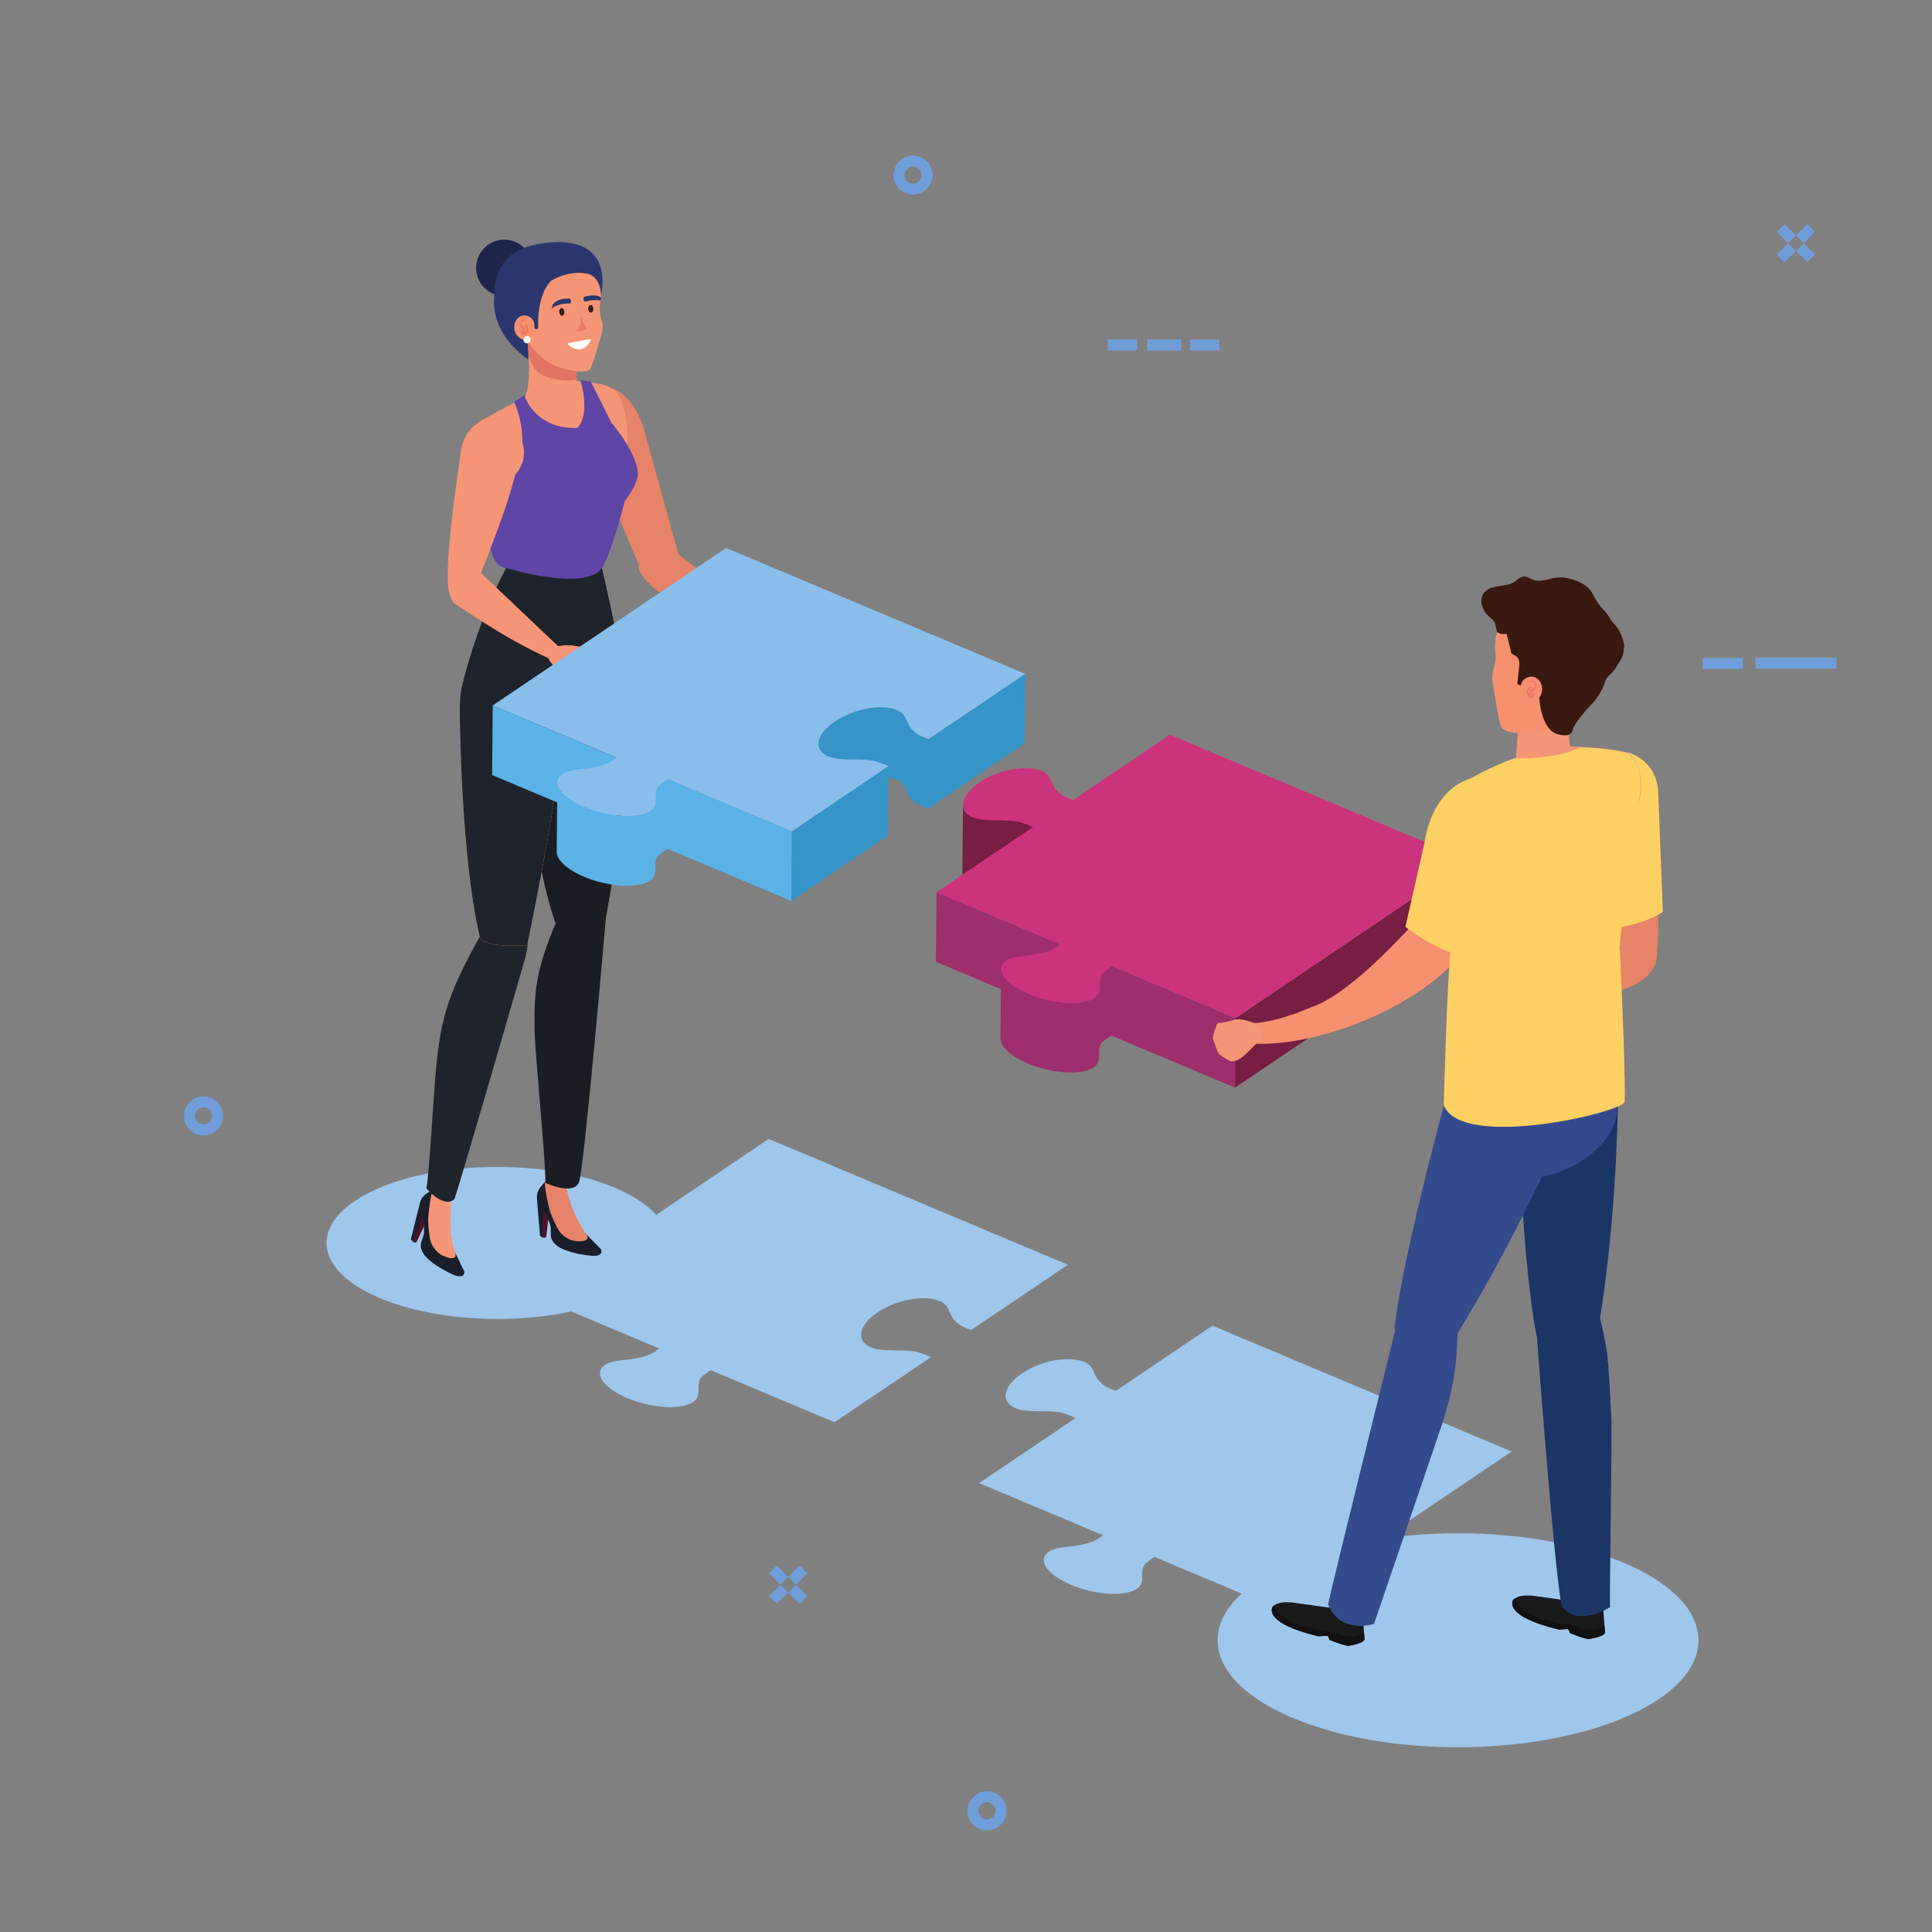 <?xml version="1.0" encoding="UTF-8" standalone="no"?>
<svg
   xmlns:dc="http://purl.org/dc/elements/1.1/"
   xmlns:cc="http://creativecommons.org/ns#"
   xmlns:rdf="http://www.w3.org/1999/02/22-rdf-syntax-ns#"
   xmlns:svg="http://www.w3.org/2000/svg"
   xmlns="http://www.w3.org/2000/svg"
   xmlns:sodipodi="http://sodipodi.sourceforge.net/DTD/sodipodi-0.dtd"
   xmlns:inkscape="http://www.inkscape.org/namespaces/inkscape"
   version="1.1"
   id="svg2"
   xml:space="preserve"
   width="2829.333"
   height="2829.333"
   viewBox="0 0 2829.333 2829.333"
   sodipodi:docname="57697.svg"
   inkscape:version="1.0 (4035a4fb49, 2020-05-01)"><rect x="0" y="0" width="2829.333" height="2829.333" fill="#808080" stroke="none"/><defs
     id="defs6" /><sodipodi:namedview
     inkscape:document-rotation="0"
     pagecolor="#ffffff"
     bordercolor="#666666"
     borderopacity="1"
     objecttolerance="10"
     gridtolerance="10"
     guidetolerance="10"
     inkscape:pageopacity="0"
     inkscape:pageshadow="2"
     inkscape:window-width="1366"
     inkscape:window-height="715"
     id="namedview4"
     showgrid="false"
     inkscape:zoom="0.096665884"
     inkscape:cx="3018.603"
     inkscape:cy="2087.885"
     inkscape:window-x="0"
     inkscape:window-y="0"
     inkscape:window-maximized="1"
     inkscape:current-layer="g12" /><g
     id="g10"
     inkscape:groupmode="layer"
     inkscape:label="ink_ext_XXXXXX"
     transform="matrix(1.333,0,0,-1.333,0,2829.333)"><g
       id="g12"
       transform="matrix(0.1,0,0,0.1,335.603,0)"><g
         id="g22"
         transform="matrix(1.206,0,0,1.206,-2838.199,-299.281)"><path
           d="m 16300,11806.5 h -738"
           style="fill:none;stroke:#709eda;stroke-width:99.753;stroke-linecap:butt;stroke-linejoin:miter;stroke-miterlimit:10;stroke-dasharray:none;stroke-opacity:1"
           id="path24" /></g><g
         id="g26"
         transform="matrix(1.143,0,0,1.143,-2838.199,-299.281)"><path
           d="m 16300,12454.4 h -389.2"
           style="fill:none;stroke:#709eda;stroke-width:105.227;stroke-linecap:butt;stroke-linejoin:miter;stroke-miterlimit:10;stroke-dasharray:none;stroke-opacity:1"
           id="path28" /></g><g
         id="g30"
         transform="matrix(1.088,0,0,1.088,-2838.199,-299.281)"><path
           d="m 11108.5,16300 h 343.2"
           style="fill:none;stroke:#709eda;stroke-width:110.564;stroke-linecap:butt;stroke-linejoin:miter;stroke-miterlimit:10;stroke-dasharray:none;stroke-opacity:1"
           id="path32" /></g><g
         id="g34"
         transform="matrix(1.088,0,0,1.088,-2838.199,-299.281)"><path
           d="m 11540.2,16300 h 296.7"
           style="fill:none;stroke:#709eda;stroke-width:110.564;stroke-linecap:butt;stroke-linejoin:miter;stroke-miterlimit:10;stroke-dasharray:none;stroke-opacity:1"
           id="path36" /></g><g
         id="g38"
         transform="matrix(1.088,0,0,1.088,-2838.199,-299.281)"><path
           d="m 10710.2,16300 h 296.7"
           style="fill:none;stroke:#709eda;stroke-width:110.564;stroke-linecap:butt;stroke-linejoin:miter;stroke-miterlimit:10;stroke-dasharray:none;stroke-opacity:1"
           id="path40" /></g><g
         id="g42"
         transform="matrix(1.176,0,0,1.176,-2838.199,-299.281)"><path
           d="m 16194.6,16173.4 105.4,-105.5"
           style="fill:none;stroke:#709eda;stroke-width:102.235;stroke-linecap:butt;stroke-linejoin:miter;stroke-miterlimit:10;stroke-dasharray:none;stroke-opacity:1"
           id="path44" /></g><g
         id="g46"
         transform="matrix(1.189,0,0,1.189,-2838.199,-299.281)"><path
           d="m 16195.7,15819 104.3,-104.2"
           style="fill:none;stroke:#709eda;stroke-width:101.119;stroke-linecap:butt;stroke-linejoin:miter;stroke-miterlimit:10;stroke-dasharray:none;stroke-opacity:1"
           id="path48" /></g><g
         id="g50"
         transform="matrix(1.189,0,0,1.189,-2838.199,-299.281)"><path
           d="m 16300,15996.9 -104.3,-104.3"
           style="fill:none;stroke:#709eda;stroke-width:101.119;stroke-linecap:butt;stroke-linejoin:miter;stroke-miterlimit:10;stroke-dasharray:none;stroke-opacity:1"
           id="path52" /></g><g
         id="g54"
         transform="matrix(1.176,0,0,1.176,-2838.199,-299.281)"><path
           d="m 16300,15993.5 -105.4,-105.4"
           style="fill:none;stroke:#709eda;stroke-width:102.235;stroke-linecap:butt;stroke-linejoin:miter;stroke-miterlimit:10;stroke-dasharray:none;stroke-opacity:1"
           id="path56" /></g><path
         d="m 5135.531,3983.819 124.02,-124.1"
         style="fill:none;stroke:#709eda;stroke-width:120.262;stroke-linecap:butt;stroke-linejoin:miter;stroke-miterlimit:10;stroke-dasharray:none;stroke-opacity:1"
         id="path58" /><path
         d="m 5347.051,3772.219 124.02,-124"
         style="fill:none;stroke:#709eda;stroke-width:120.262;stroke-linecap:butt;stroke-linejoin:miter;stroke-miterlimit:10;stroke-dasharray:none;stroke-opacity:1"
         id="path60" /><path
         d="m 5471.071,3983.819 -124.02,-124.1"
         style="fill:none;stroke:#709eda;stroke-width:120.262;stroke-linecap:butt;stroke-linejoin:miter;stroke-miterlimit:10;stroke-dasharray:none;stroke-opacity:1"
         id="path62" /><path
         d="m 5259.551,3772.219 -124.02,-124"
         style="fill:none;stroke:#709eda;stroke-width:120.262;stroke-linecap:butt;stroke-linejoin:miter;stroke-miterlimit:10;stroke-dasharray:none;stroke-opacity:1"
         id="path64" /><path
         d="m 7640.801,1331.219 c 0,-85 -68.9,-154 -153.9,-154 -85.1,0 -154,69 -154,154 0,85 68.9,153.9 154,153.9 85,0 153.9,-68.9 153.9,-153.9 z"
         style="fill:none;stroke:#709eda;stroke-width:120.262;stroke-linecap:butt;stroke-linejoin:miter;stroke-miterlimit:10;stroke-dasharray:none;stroke-opacity:1"
         id="path66" /><g
         id="g68"
         transform="matrix(1.212,0,0,1.212,-2838.199,-299.281)"><path
           d="m 7976.17,16172.9 c 0,-70.1 -56.85,-127 -127.02,-127 -70.18,0 -127.07,56.9 -127.07,127 0,70.2 56.89,127.1 127.07,127.1 70.17,0 127.02,-56.9 127.02,-127.1 z"
           style="fill:none;stroke:#709eda;stroke-width:99.253;stroke-linecap:butt;stroke-linejoin:miter;stroke-miterlimit:10;stroke-dasharray:none;stroke-opacity:1"
           id="path70" /></g><path
         d="m -965.999,8965.919 c 0,-85.1 -68.91,-154 -153.94,-154 -85.03,0 -153.91,68.9 -153.91,154 0,85 68.88,153.9 153.91,153.9 85.03,0 153.94,-68.9 153.94,-153.9 z"
         style="fill:none;stroke:#709eda;stroke-width:120.262;stroke-linecap:butt;stroke-linejoin:miter;stroke-miterlimit:10;stroke-dasharray:none;stroke-opacity:1"
         id="path72" /><path
         d="m 8165.701,4177.419 c 81.5,55 222.2,51.6 336.6,72.7 59.3,10.9 120.3,27.1 168,48.9 10.4,4.8 61.8,34.4 91.7,59.8 l -1361.2,572.8 1060.7,715.7 c -4.4,2.1 -9,4.2 -13.7,6.3 -52.4,23.3 -127.6,48.5 -139.5,51.1 -158.1,34.8 -372.1,-7.5 -514.3,52.4 -161.9,72.3 -127.8,241.4 78.4,380.4 208.3,140.7 513.7,197.3 686.9,124.3 99.3,-44.2 95.3,-117.5 135.8,-177.5 21.2,-31.6 52.5,-64.2 94,-89.8 5,-3.1 24.1,-12.7 48.3,-23.5 20,-8.9 43.5,-18.6 65.3,-26 l 1061.9,716.5 3286.5,-1382.9 -2563.8,-1730 -1359.7,572.2 c -46.2,-27.3 -100.9,-73.8 -106.2,-80.7 -63.6,-83.6 18.4,-197.9 -88.2,-269.8 -131.3,-88.5 -454.2,-69.2 -721.4,43.2 -7.5,3.2 -14.9,6.4 -22.1,9.7 -251,111.9 -351.5,268.1 -224,354.2"
         style="fill:#9fc7ec;fill-opacity:1;fill-rule:nonzero;stroke:none"
         id="path74" /><path
         d="m 8375.601,7330.119 -3286.42,1383 -2563.8,-1730 1361.27,-572.8 c -30.03,-25.4 -81.23,-55 -91.74,-59.8 -47.75,-21.7 -108.71,-38 -167.93,-48.9 -114.52,-21.1 -255.09,-17.7 -336.64,-72.7 -127.53,-86.1 -27.12,-242.3 223.85,-354.2 7.27,-3.3 14.71,-6.5 22.21,-9.7 267.17,-112.3 590.15,-131.8 721.36,-43.1 106.59,71.9 24.61,186.1 88.26,269.7 5.23,6.9 59.96,53.4 106.27,80.7 l 1359.53,-572.1 1060.78,715.7 c -4.31,2.1 -8.86,4.2 -13.59,6.3 -52.43,23.3 -127.68,48.4 -139.63,51.1 -158.2,34.8 -372.15,-7.4 -508.81,50.1 -167.46,74.6 -133.27,243.7 72.8,382.8 208.36,140.6 513.7,197.2 681.97,126.5 104.37,-46.5 100.28,-119.7 140.79,-179.8 21.22,-31.6 52.43,-64.2 93.97,-89.9 5,-3 24,-12.5 48,-23.2 20.1,-9 43.7,-18.8 65.7,-26.2 l 1061.8,716.5"
         style="fill:#9fc7ec;fill-opacity:1;fill-rule:nonzero;stroke:none"
         id="path76" /><path
         d="m 7223.601,12385.019 c 0,-1.9 0.1,-3.8 0.2,-5.6 0,-2 0.1,-4 0.2,-5.9 0.1,-1.6 0.4,-3.3 0.5,-4.9 0.3,-1.9 0.5,-3.9 0.8,-5.8 0.3,-1.8 0.6,-3.6 1,-5.5 0.3,-1.3 0.6,-2.8 0.9,-4.2 0.5,-1.9 1,-3.7 1.6,-5.6 0.3,-1.3 0.7,-2.7 1.1,-4 0.3,-0.8 0.6,-1.5 0.9,-2.3 1.8,-5.2 3.9,-10.3 6.4,-15.2 0,-0.2 0.1,-0.3 0.2,-0.4 2.4,-4.8 5.3,-9.4 8.4,-14 0.5,-0.7 1,-1.5 1.5,-2.2 3.1,-4.4 6.6,-8.7 10.4,-12.8 1,-1.3 2.1,-2.4 3.2,-3.6 1.2,-1.2 2.4,-2.4 3.6,-3.6 1.4,-1.4 2.9,-2.8 4.4,-4 1.3,-1.3 2.6,-2.5 4,-3.6 1.3,-1.1 2.6,-2.2 3.9,-3.2 2.4,-1.9 4.8,-3.8 7.4,-5.6 1.3,-1 2.6,-1.9 4,-2.9 2.7,-1.9 5.5,-3.7 8.5,-5.5 1.2,-0.8 2.4,-1.5 3.7,-2.3 2.5,-1.5 5.2,-2.9 7.8,-4.3 1.5,-0.8 2.9,-1.6 4.4,-2.4 4.2,-2.2 8.5,-4.3 13.1,-6.3 17,-7.1 35.1,-12.8 53.9,-17.5 15.1,-3.6 30.6,-6.4 46.6,-8.8 15.1,-2.2 30.7,-3.9 46.5,-5.1 22,-1.8 44.5,-2.8 67.3,-3.5 49.9,-1.4 101,-0.9 150.7,-2.3 22.4,-0.6 44.6,-1.7 66.1,-3.4 l -6.7,-764.4 c -21.6,1.8 -43.7,2.8 -66.1,3.4 -49.7,1.4 -100.8,0.9 -150.7,2.4 -22.8,0.6 -45.3,1.6 -67.3,3.4 -15.8,1.3 -31.4,3 -46.5,5.2 -16,2.3 -31.5,5.2 -46.6,8.8 -18.9,4.6 -36.9,10.3 -54,17.5 -4.5,2 -8.9,4.1 -13.1,6.3 -1.2,0.6 -2.4,1.3 -3.6,1.9 -2.9,1.5 -5.8,3.2 -8.6,4.8 -0.3,0.1 -0.6,0.3 -0.9,0.5 -0.8,0.5 -1.6,1.1 -2.4,1.5 -3.1,1.9 -6,3.8 -8.9,5.8 -1.3,0.9 -2.6,1.8 -3.9,2.8 -2.6,1.8 -5,3.7 -7.4,5.6 -0.7,0.6 -1.5,1.1 -2.2,1.7 -0.6,0.4 -1.1,1 -1.7,1.4 -1.4,1.3 -2.7,2.4 -4.1,3.7 -1.4,1.3 -2.9,2.6 -4.3,4 -1.2,1.3 -2.5,2.5 -3.7,3.7 -0.7,0.8 -1.5,1.5 -2.2,2.3 -0.3,0.3 -0.6,0.8 -0.9,1.1 -3.8,4.2 -7.3,8.5 -10.4,13 -0.2,0.2 -0.5,0.4 -0.7,0.7 -0.3,0.5 -0.5,1 -0.8,1.4 -3.1,4.6 -6,9.3 -8.5,14.1 v 0 c 0,0.1 0,0.1 -0.1,0.3 -2.5,5 -4.7,10.2 -6.5,15.4 -0.1,0.4 -0.4,0.7 -0.5,1.1 -0.1,0.3 -0.2,0.6 -0.2,0.9 -0.5,1.6 -1,3.1 -1.4,4.6 -0.5,1.7 -1,3.4 -1.4,5.1 -0.3,1.4 -0.6,3 -0.9,4.6 -0.3,1.2 -0.6,2.5 -0.9,3.8 0,0.4 -0.1,0.9 -0.1,1.3 -0.3,2.1 -0.6,4.1 -0.8,6.1 -0.2,1.5 -0.4,3 -0.5,4.5 -0.2,2.2 -0.2,4.5 -0.3,6.8 0,1.1 -0.1,2.2 -0.1,3.3 0,0.5 0,1 0,1.5 l 6.7,764.4"
         style="fill:#781d43;fill-opacity:1;fill-rule:nonzero;stroke:none"
         id="path78" /><path
         d="m 7839.901,12196.919 c 0.3,-0.1 0.6,-0.2 0.8,-0.2 14.2,-3.5 87.4,-28.1 138.7,-51 4.8,-2.1 9.4,-4.2 13.7,-6.3 l -6.7,-764.4 c -4.3,2.1 -8.9,4.2 -13.7,6.3 -51.3,22.9 -124.5,47.5 -138.7,51 -0.3,0.1 -0.5,0.2 -0.8,0.2 -12,2.6 -24.3,4.9 -36.9,6.7 -15.1,2.2 -30.5,3.8 -46.2,5.1 l 6.7,764.4 c 15.7,-1.3 31.1,-3 46.2,-5.2 12.6,-1.8 24.9,-4 36.9,-6.6"
         style="fill:#781d43;fill-opacity:1;fill-rule:nonzero;stroke:none"
         id="path80" /><path
         d="m 6925.771,10659.319 6.72,764.4 1361.21,-572.8 -5.6,-636.1 c 158.1,-18.9 300.1,-4.1 376.8,47.7 51,34.3 58.8,78.5 60,124.3 0.1,12.6 0.3,25.2 0.4,37.8 0.3,37.7 2.9,74.9 27.7,107.7 5.4,6.8 60.1,53.3 106.2,80.6 l 1359.7,-572.1 -6.7,-764.3 -1359.7,572.1 c -46.1,-27.3 -100.9,-73.9 -106.2,-80.7 -22.2,-29.3 -26.6,-62.3 -27.5,-95.9 -0.1,-12.6 -0.2,-25.3 -0.4,-37.8 -0.4,-50 -4.9,-98.8 -60.3,-136.1 -131.2,-88.5 -454.1,-69.2 -721.3,43.2 -7.5,3.2 -14.9,6.4 -22.2,9.6 -177.7,79.3 -280,180.8 -279.3,263.8 1.6,181.4 3.2,362.7 4.8,544.1 l -714.33,300.5"
         style="fill:#9e2e6c;fill-opacity:1;fill-rule:nonzero;stroke:none"
         id="path82" /><path
         d="m 7325.701,12249.319 -6.8,-764.3 c 142.3,-60 356.2,-17.8 514.3,-52.5 12,-2.7 87.2,-27.8 139.5,-51.2 4.8,-2.1 9.4,-4.2 13.7,-6.3 l 6.7,764.4 c -4.3,2.1 -8.9,4.2 -13.7,6.3 -52.3,23.4 -127.5,48.5 -139.5,51.2 -158.1,34.7 -372,-7.5 -514.2,52.4"
         style="fill:#781d43;fill-opacity:1;fill-rule:nonzero;stroke:none"
         id="path84" /><path
         d="m 10218.901,10040.819 2563.8,1730 -6.7,-764.3 -2563.8,-1730 6.7,764.3"
         style="fill:#781d43;fill-opacity:1;fill-rule:nonzero;stroke:none"
         id="path86" /><path
         d="m 7697.401,10669.519 c 81.5,55.1 222.1,51.6 336.5,72.7 59.4,11 120.4,27.1 168.1,49 10.4,4.7 61.7,34.3 91.7,59.7 l -1361.21,572.8 1060.61,715.7 c -4.3,2.1 -8.9,4.2 -13.7,6.3 -52.3,23.4 -127.5,48.5 -139.5,51.2 -158.1,34.7 -372,-7.5 -514.2,52.4 -162,72.2 -127.9,241.4 78.3,380.4 208.4,140.6 513.7,197.3 687,124.3 99.2,-44.2 95.3,-117.5 135.7,-177.5 21.3,-31.7 52.5,-64.3 94.1,-89.9 5,-3 24.1,-12.7 48.3,-23.5 20,-8.9 43.4,-18.6 65.3,-25.9 l 1061.9,716.5 3286.4,-1382.9 -2563.8,-1730 -1359.7,572.1 c -46.1,-27.3 -100.8,-73.8 -106.2,-80.6 -63.5,-83.7 18.5,-197.9 -88.1,-269.8 -131.3,-88.6 -454.2,-69.2 -721.4,43.2 -7.5,3.2 -14.9,6.4 -22.2,9.6 -251,111.9 -351.5,268.2 -223.9,354.2"
         style="fill:#cc337d;fill-opacity:1;fill-rule:nonzero;stroke:none"
         id="path88" /><path
         d="m 10426.501,9774.119 c 0,0 -114.3,74.1 -4.5,210.9 283.7,18.1 617.2,171.3 617.2,171.3 417,131.2 1002.7,776.7 1269.3,1070.4 299.4,329.8 752.7,49.8 509.4,-326.7 -455.2,-704.6 -1651.6,-1169.1 -2385.4,-1141.6"
         style="fill:#f7906e;fill-opacity:1;fill-rule:nonzero;stroke:none"
         id="path90" /><g
         id="g92"
         transform="matrix(1.061,0,0,1.061,-2838.199,-299.281)"><path
           d="m 15432.4,6407.38 c -164.4,767.42 -213.6,2545.02 -213.6,2545.02 0,0 131.7,174.69 605.8,205.24 475.4,30.64 442.6,-261.53 440.4,-223.63 0,0 -0.4,-1257.94 -218.1,-2496.56 0,0 -338.1,-233.15 -614.5,-30.07"
           style="fill:#1b3666;fill-opacity:1;fill-rule:nonzero;stroke:none"
           id="path94" /></g><g
         id="g96"
         transform="matrix(1.061,0,0,1.061,-2838.199,-299.281)"><path
           d="m 16253.3,8843.26 c 46.7,317.48 -50,637.7 -99.9,958.49 h -1443.3 c -92.3,-307.69 -188.3,-623.67 -188.3,-623.67 0,0 -61.8,-727.7 556.3,-814.96 0,0 1077.1,-186.69 1175.2,480.14"
           style="fill:#2e7ba2;fill-opacity:1;fill-rule:nonzero;stroke:none"
           id="path98" /></g><g
         id="g100"
         transform="matrix(1.113,0,0,1.113,-2838.199,-299.281)"><path
           d="m 16300,3148.74 c 0,-583.23 -1062.5,-1056.08 -2373.4,-1056.08 -1310.7,0 -2373.2,472.85 -2373.2,1056.08 0,583.15 1062.5,1055.9 2373.2,1055.9 1310.9,0 2373.4,-472.75 2373.4,-1055.9"
           style="fill:#9fc7ec;fill-opacity:1;fill-rule:nonzero;stroke:none"
           id="path102" /></g><path
         d="m 11128.901,3248.619 87.3,5 c 29.7,4.6 29.5,-42.2 33.5,-43.7 91.3,-36 172.4,-64.1 206.7,-65.6 0,0 161.4,21 178.7,69.9 l -22.8,299.5 c -179.9,15.2 -367.7,49.9 -367.7,49.9 l -395.4,55.6 c -190.2,19.8 -224.8,-49 -224.8,-49 0,0 -116.5,-173.9 504.5,-321.6"
         style="fill:#1a191a;fill-opacity:1;fill-rule:nonzero;stroke:none"
         id="path104" /><path
         d="m 11368.901,3266.319 c -28.8,13.4 -71.6,27.9 -102.2,33.3 -195.1,34.1 -385.9,53.5 -548.2,178.8 -39.7,30.6 -67.7,68.7 -70.5,114.2 -18,-11.8 -23.6,-22.4 -23.6,-22.4 0,0 -116.5,-173.9 504.5,-321.6 l 87.3,5 c 29.7,4.6 29.5,-42.2 33.5,-43.7 91.3,-36 172.4,-64.1 206.7,-65.6 0,0 161.4,21 178.7,69.9 l -5.6,73 c -64.2,-36.9 -177.7,-59.3 -260.6,-20.9"
         style="fill:#121010;fill-opacity:1;fill-rule:nonzero;stroke:none"
         id="path106" /><g
         id="g108"
         transform="matrix(1.05,0,0,1.05,-2838.199,-299.281)"><path
           d="m 15818,3449.58 83.1,4.77 c 28.3,4.48 28.1,-40.1 32,-41.62 86.9,-34.19 164,-61.05 196.7,-62.38 0,0 153.8,20 170.2,66.57 l -21.6,285.24 c -171.4,14.38 -350.2,47.53 -350.2,47.53 l -376.6,52.95 c -181.1,18.86 -214.1,-46.67 -214.1,-46.67 0,0 -110.9,-165.72 480.5,-306.39"
           style="fill:#1a191a;fill-opacity:1;fill-rule:nonzero;stroke:none"
           id="path110" /></g><g
         id="g112"
         transform="matrix(1.05,0,0,1.05,-2838.199,-299.281)"><path
           d="m 16046.6,3466.44 c -27.6,12.77 -68.3,26.58 -97.4,31.72 -185.8,32.57 -367.5,50.95 -522.2,170.38 -37.7,29.24 -64.3,65.43 -67,108.67 -17.3,-11.14 -22.5,-21.24 -22.5,-21.24 0,0 -110.9,-165.72 480.5,-306.39 l 83.1,4.77 c 28.3,4.48 28.1,-40.1 32,-41.62 86.9,-34.19 164,-61.05 196.7,-62.38 0,0 153.8,20 170.2,66.57 l -5.2,69.43 c -61.2,-35.15 -169.3,-56.38 -248.2,-19.91"
           style="fill:#121010;fill-opacity:1;fill-rule:nonzero;stroke:none"
           id="path114" /></g><g
         id="g116"
         transform="matrix(1.055,0,0,1.055,-2838.199,-299.281)"><path
           d="m 15780.1,3665.09 c -61.4,73.3 -262.9,2766.1 -262.9,2766.1 -33.5,413.89 654.8,240.09 654.8,240.09 100.2,-412.09 84.1,-489.66 115.6,-1001.02 12.4,-201.97 -19.8,-1874.79 -12.3,-2003.46 0,0 -319.5,-211.64 -495.2,-1.71"
           style="fill:#1b3666;fill-opacity:1;fill-rule:nonzero;stroke:none"
           id="path118" /></g><g
         id="g120"
         transform="matrix(1.062,0,0,1.062,-2838.199,-299.281)"><path
           d="m 15141.5,9419.34 c 0,0 -410.3,-698.56 -157.9,-1155.3 252.6,-456.73 1316.4,40.38 1251,569.23 -71.8,580.04 -597.1,831.1 -1093.1,586.07"
           style="fill:#334b8c;fill-opacity:1;fill-rule:nonzero;stroke:none"
           id="path122" /></g><g
         id="g124"
         transform="matrix(1.059,0,0,1.059,-2838.199,-299.281)"><path
           d="m 14890.4,10339.9 c -66.9,-237.8 -342.5,-1145.33 -342.5,-1145.33 755.4,-712.4 1730.6,-147.56 1740.4,-39.84 11.7,128.95 -132.2,621.19 -158.3,1152.17 0,0 -269.1,414.3 -1239.6,33"
           style="fill:#f69575;fill-opacity:1;fill-rule:nonzero;stroke:none"
           id="path126" /></g><g
         id="g128"
         transform="matrix(1.024,0,0,1.024,-2838.199,-299.281)"><path
           d="m 14456.6,6771.81 c 82.9,808.46 658.8,2870.79 658.8,2870.79 0,0 168.3,154.91 645.1,33.87 478,-121.44 529.5,-743.45 539.5,-705.38 0,0 -554.8,-1305.31 -1292.9,-2455.42 0,0 -356.7,-182.55 -550.5,256.14"
           style="fill:#334b8c;fill-opacity:1;fill-rule:nonzero;stroke:none"
           id="path130" /></g><path
         d="m 11234.601,3597.719 c 14.3,99.8 750.9,3067.2 750.9,3067.2 173.3,365.9 671.2,-19.4 671.2,-19.4 -1.7,-265.6 -8.8,-586.1 -180.3,-1098.4 -67.7,-202.3 -693.9,-2034.9 -737.4,-2163.5 0,0 -370.1,-117.3 -504.4,214.1"
         style="fill:#334b8c;fill-opacity:1;fill-rule:nonzero;stroke:none"
         id="path132" /><g
         id="g134"
         transform="matrix(1.088,0,0,1.088,-2838.199,-299.281)"><path
           d="m 16227.2,11829.5 c 0,0 72.8,-1224.5 26.4,-1718.8 0,0 0,-224.68 -395.7,-337.32 0,0 -143.9,1363.32 -261,1972.02 0,0 233.6,451.3 630.3,84.1"
           style="fill:#e68368;fill-opacity:1;fill-rule:nonzero;stroke:none"
           id="path136" /></g><g
         id="g138"
         transform="matrix(1.087,0,0,1.087,-2838.199,-299.281)"><path
           d="m 15810.8,11531.8 c 162.7,-68.9 350.6,6 419.9,167.1 69.3,161.1 -6.3,347.5 -168.9,416.4 -162.6,68.8 -350.7,-6.1 -419.9,-167.3 -69.2,-161.1 6.3,-347.4 168.9,-416.2"
           style="fill:#e68368;fill-opacity:1;fill-rule:nonzero;stroke:none"
           id="path140" /></g><g
         id="g142"
         transform="matrix(1.089,0,0,1.089,-2838.199,-299.281)"><path
           d="m 15948.6,12174 c 0,0 289.2,-67 304.6,-402.3 L 16300,10565 c 0,0 -288.7,-191.8 -663,-159.2 0,0 -431.7,1611.5 311.6,1768.2"
           style="fill:#fcd062;fill-opacity:1;fill-rule:nonzero;stroke:none"
           id="path144" /></g><g
         id="g146"
         transform="matrix(1.03,0,0,1.03,-2838.199,-299.281)"><path
           d="m 15705.7,13679.4 c 0,0 -2.7,-455.6 -42.5,-909.5 l 601,99.6 c 0,0 -88.1,207.2 35.8,392.5 l -594.3,417.4"
           style="fill:#f69575;fill-opacity:1;fill-rule:nonzero;stroke:none"
           id="path148" /></g><g
         id="g150"
         transform="matrix(1.076,0,0,1.076,-2838.199,-299.281)"><path
           d="m 16139,12319.3 c 144.5,-105.6 161,-358.1 109.5,-515.8 -59.3,-181.1 -82.8,-412.3 -142,-674.2 -80.4,-355 -134.9,-628.4 -224.5,-980.9 -74.2,-291.6 -1245.7,-56.6 -1245.7,-56.6 l -419.9,1434.8 c 0,0 -72.3,374.6 267.1,499.2 0,0 357.4,193 619.1,281.7 231.1,78.2 314.8,85.6 552,71 0,0 317.9,-11.7 484.4,-59.2"
           style="fill:#f69575;fill-opacity:1;fill-rule:nonzero;stroke:none"
           id="path152" /></g><g
         id="g154"
         transform="matrix(1.019,0,0,1.019,-2838.199,-299.281)"><path
           d="m 15228.3,9859.07 c 0,0 -263.2,-424.79 0,-901.01 263.3,-476.32 1067,-302.69 1069.4,314.18 2.3,609.31 -552.2,842.36 -1069.4,586.83"
           style="fill:#334b8c;fill-opacity:1;fill-rule:nonzero;stroke:none"
           id="path156" /></g><g
         id="g158"
         transform="matrix(1.075,0,0,1.075,-2838.199,-299.281)"><path
           d="m 15664.9,12386.6 c 0,0 318.1,-11.7 484.7,-59.2 150.4,-110 147.8,-325.9 118.8,-489.3 -55.6,-312.4 -111.8,-628 -140.9,-944.1 -12.8,-140 -47.7,-425 -58.1,-565.2 -10.1,-136 -53.2,-210.9 -192.3,-282.8 -105.9,-54.55 -184.5,-11.2 -299.8,-14.3 -293.1,-8.1 -582.5,24 -873,60 -12.3,1.4 -465.6,-304.43 -316.4,-79.3 l -162.2,1521.8 c 0,0 -72.3,374.8 267.3,499.5 0,0 238.7,149.5 500.7,238.2 0,0 455.3,-11.6 671.2,114.7"
           style="fill:#fcd062;fill-opacity:1;fill-rule:nonzero;stroke:none"
           id="path160" /></g><g
         id="g162"
         transform="matrix(1.052,0,0,1.052,-2838.199,-299.281)"><path
           d="m 15180.3,12879 -25.1,96.9 c 0,0 -59.5,357.2 -59.5,357.3 -7.5,44.8 -1.8,103.2 11.1,147 14,47.8 25.2,98.1 18.3,150.8 -34.2,255.9 109.2,383 109.2,383 166.8,219.1 513.6,188.5 513.8,188.5 179.9,-27.3 337.1,-101.7 426.6,-265.8 81.2,-148.8 125.3,-330.3 77.2,-496.5 -52.9,-182.1 -154.9,-324.4 -289.9,-453.6 -86.5,-82.7 -174.9,-92.8 -288,-134.2 -78.8,-28.8 -229.6,-45.6 -313.2,-46.2 -43.9,-0.1 -166,17.2 -180.5,72.8"
           style="fill:#f7906e;fill-opacity:1;fill-rule:nonzero;stroke:none"
           id="path164" /></g><g
         id="g166"
         transform="matrix(1.056,0,0,1.056,-2838.199,-299.281)"><path
           d="m 15180.1,13803.1 55,-220.8 c 62.8,-27.5 88,-51.8 79.4,-134.4 l -20,-182.4 49.7,-19 c -4.2,73 97.1,74.1 97.2,74.1 73.9,4.2 86.6,-58.9 82.3,-119.7 -10.9,-157.7 46.5,-408.3 178.7,-452.4 52.3,-17.5 150.8,-35.6 167.3,35.2 20.2,86.5 184.1,258.4 184.1,258.4 196.9,190.6 246.2,516 153.2,764.6 -28.2,75.2 -83.6,153.6 -141.4,208.9 -122.7,117.5 -277.3,175.2 -440.3,196.4 0,0 -224.4,27.4 -350.6,-61.1 -78.2,-55 -129.5,-105.3 -162.9,-149.1 0,0 -47.8,-101.4 68.3,-198.7"
           style="fill:#39180f;fill-opacity:1;fill-rule:nonzero;stroke:none"
           id="path168" /></g><g
         id="g170"
         transform="matrix(1.008,0,0,1.008,-2838.199,-299.281)"><path
           d="m 16096.7,13718.7 c 14.9,-13.2 34.8,-21.5 60.3,-22.7 68.7,-3.4 129.8,57.2 136.4,135.3 6.6,78 -43.7,144 -112.3,147.3 -32.6,1.5 -63.5,-11.3 -87.6,-33.4 -35.2,-32.4 -40.3,-95.9 -35.2,-140.3 3.9,-35.5 15.8,-66.4 38.4,-86.2"
           style="fill:#f7906e;fill-opacity:1;fill-rule:nonzero;stroke:none"
           id="path172" /></g><g
         id="g174"
         transform="matrix(1.004,0,0,1.004,-2838.199,-299.281)"><path
           d="m 16212.5,13962.6 c 6.7,40.9 87.5,-3.7 73.4,-26.1 -8.2,-12.9 -23.3,-21.8 -35.4,-30.3 -16.6,-11.9 -25,-23.2 -28.5,-43.4 -0.5,-2.4 -1.4,-9.5 0.9,-11.3 10.4,-8.2 48.2,29.8 56.5,37.7 16.3,15.7 20.2,44.1 14.2,65.3 -6.4,22.4 -20.2,33.7 -43.8,33.8 -18.7,0 -37.8,0 -38.2,-23.4 0,-0.5 0.6,-4.4 0.9,-2.3 v 0"
           style="fill:#eb7963;fill-opacity:1;fill-rule:nonzero;stroke:none"
           id="path176" /></g><g
         id="g178"
         transform="matrix(1.003,0,0,1.003,-2838.199,-299.281)"><path
           d="m 16254.9,13934 c -8,9.4 -16.7,2.7 -26.1,-3.2 -8.6,-5.5 -13.7,-13.7 -16.4,-23.3 -6.2,-21.2 -5.1,-50 5.9,-69.5 9,-15.7 25.2,-26.1 43.4,-26.7 25,-0.9 34,20.9 36.3,42.1 0.6,5.6 2,19.1 -3.4,22.9 -5.9,4.1 -10.7,-4.9 -14.9,-8.7 -6,-4.9 -14.3,-6.4 -21.8,-6.6 -14.4,-0.3 -28,7.9 -36.4,19 -1.4,2.1 -2.7,4.4 -3.2,6.7 -0.9,-13.8 -0.3,-17 1.5,-9.4 1.3,3.5 3.1,6.6 5.4,9.4 6.4,9.3 16.7,15.3 23.8,24.1 3.2,4 10.1,18.5 5.9,23.2 v 0"
           style="fill:#eb7963;fill-opacity:1;fill-rule:nonzero;stroke:none"
           id="path180" /></g><path
         d="m 9989.501,9915.819 c 32,47.5 4,72.2 68.9,74.3 74,2.5 140.3,39 190.5,37.6 87.4,-2.5 417.6,-79.5 196,-268.5 -51.6,-44.1 -199.2,-241.4 -301.4,-182.9 -150.9,86.5 -99.6,54.6 -176.3,242.4 l 22.3,97.1"
         style="fill:#f69575;fill-opacity:1;fill-rule:nonzero;stroke:none"
         id="path182" /><path
         d="m 13069.001,12340.419 c 115.6,-180.1 63.4,-419.8 -116.7,-535.5 -180.1,-115.7 -419.8,-63.5 -535.4,116.6 -115.7,180.2 -63.5,419.9 116.6,535.5 180,115.6 419.8,63.4 535.5,-116.6"
         style="fill:#f69575;fill-opacity:1;fill-rule:nonzero;stroke:none"
         id="path184" /><g
         id="g186"
         transform="matrix(1.064,0,0,1.064,-2838.199,-299.281)"><path
           d="m 14498.3,10533 c -47.3,-496.7 -77.8,-1713.38 -77.8,-1713.38 176.2,-470.45 1858.1,-73.33 1867.8,33.85 11.7,128.42 -22.7,1032.47 -48.7,1561.23 0,0 -774.8,498 -1741.3,118.3"
           style="fill:#fcd062;fill-opacity:1;fill-rule:nonzero;stroke:none"
           id="path188" /></g><path
         d="m 12826.601,12681.819 c -471.3,-132.7 -529.8,-702.8 -529.8,-702.8 l -212.7,-936.5 c 0,0 535.3,-424.5 861.6,-305.1 0,0 265.8,706.9 349.2,1411.5 0,0 -3.3,517.5 -468.3,532.9"
         style="fill:#fcd062;fill-opacity:1;fill-rule:nonzero;stroke:none"
         id="path190" /><g
         id="g192"
         transform="matrix(1.063,0,0,1.063,-2838.199,-299.281)"><path
           d="m 14985.8,13717.3 c 50.1,-40.3 113.9,-13.8 171.1,-0.5 78,-91.6 -15.4,-183 102.8,-227.4 62.6,-23.4 155.2,-30.2 224.5,-41.4 55.4,-8.9 111.3,3.9 150.9,-37.5 42.9,-44.7 2.3,-184.2 52.9,-210.9 88.6,-46.7 158.1,195.7 270.9,176.5 96.3,-16.4 113.4,-169.2 79.7,-244.3 11.2,9.8 19.3,13.9 25.2,17.1 45.9,119.6 104.6,121.7 155.1,206.9 78.5,131.9 65.3,100.4 80.9,227.1 0.2,1.1 -15.4,55.5 -15.6,56.2 -36.9,134.7 -100,157.7 -130.1,215 -32,60.4 -81.3,102.7 -122.3,155.9 -37.7,49 -56.6,115 -99.9,158.8 -65.9,66.6 -173.7,100 -264.2,111.8 -97.5,12.9 -190.2,-47.7 -286.8,-30.7 -39.6,7 -76.7,42.9 -116.5,40.7 -48.4,-2.7 -82,-50.8 -123.9,-69.7 -77.9,-35 -200.6,-20.8 -267.1,-75.7 -73.7,-60.6 -57.8,-148.2 -12.5,-222.5 25.4,-41.6 76.9,-65.5 99.8,-108.7 6.3,-11.9 23.6,-95.4 25.1,-96.7"
           style="fill:#39180f;fill-opacity:1;fill-rule:nonzero;stroke:none"
           id="path194" /></g><path
         d="m 3985.361,7570.319 c 0,-461.3 -840.44,-835.2 -1877.21,-835.2 -1036.71,0 -1877.16,373.9 -1877.16,835.2 0,461.3 840.45,835.2 1877.16,835.2 1036.77,0 1877.21,-373.9 1877.21,-835.2"
         style="fill:#9fc7ec;fill-opacity:1;fill-rule:nonzero;stroke:none"
         id="path196" /><path
         d="m 2613.491,7626.319 30.79,5.7 30.81,258.5 -80.87,95.7 19.27,-359.9"
         style="fill:#4d1228;fill-opacity:1;fill-rule:nonzero;stroke:none"
         id="path198" /><path
         d="m 2576.431,7647.219 37.06,-20.9 -5.81,423.1 -65.32,14.8 34.07,-417"
         style="fill:#1a1e2b;fill-opacity:1;fill-rule:nonzero;stroke:none"
         id="path200" /><path
         d="m 2860.911,8179.819 68.68,-226.9 c 0,0 93.46,-218.5 170.55,-304.7 0,0 139.13,-190.7 -121.2,-178.1 0,0 -277.65,14.9 -273.44,193 3.63,153.2 -137.12,343.3 -137.12,343.3 -51.78,89.6 0.57,162.3 18.11,182.8 l 48.16,55.1 233.51,40.8 -7.25,-105.3"
         style="fill:#e68368;fill-opacity:1;fill-rule:nonzero;stroke:none"
         id="path202" /><path
         d="m 3115.241,7577.819 c -114.77,-21.4 -231.01,21.2 -302.39,91.6 -72.21,71.1 -154.58,331.3 -127.25,244.8 11.31,-35.7 -73.58,280.6 -50.95,330.1 l -48.16,-55.1 c -17.54,-20.5 -74.69,-98 -22.91,-187.6 0,0 145.55,-185.3 141.92,-338.5 -4.21,-178.1 273.44,-193 273.44,-193 156.27,-7.6 168.56,58.1 153.45,111.8 -5.47,-1.6 -11.17,-3 -17.15,-4.1"
         style="fill:#1a1e2b;fill-opacity:1;fill-rule:nonzero;stroke:none"
         id="path204" /><path
         d="m 3246.061,7501.719 c 0,0 39.22,-74.1 -85.17,-74.1 0,0 -465.87,29.6 -465.68,229.8 l -0.19,161.2 c 0,0 36.62,-230.1 324.35,-230.6 0,0 127.74,0 61.73,81.4 l 164.96,-167.7"
         style="fill:#1a1e2b;fill-opacity:1;fill-rule:nonzero;stroke:none"
         id="path206" /><g
         id="g208"
         transform="matrix(1.159,0,0,1.159,-2838.199,-299.281)"><path
           d="m 4601.25,16032.6 c 0,-147.8 -119.72,-267.5 -267.42,-267.5 -147.7,0 -267.43,119.7 -267.43,267.5 0,147.7 119.73,267.4 267.43,267.4 147.7,0 267.42,-119.7 267.42,-267.4"
           style="fill:#1d254a;fill-opacity:1;fill-rule:nonzero;stroke:none"
           id="path210" /></g><g
         id="g212"
         transform="matrix(1.107,0,0,1.107,-2838.199,-299.281)"><path
           d="m 4740.85,15504.1 h 551.78 c -25.08,80.3 -77.06,288.3 3.36,429.8 l -557.46,366.1 c 0,0 99.11,-614.3 2.32,-795.9"
           style="fill:#f69575;fill-opacity:1;fill-rule:nonzero;stroke:none"
           id="path214" /></g><g
         id="g216"
         transform="matrix(1.107,0,0,1.107,-2838.199,-299.281)"><path
           d="m 4802.7,15850.8 c 33.05,-84.5 86.5,-125.7 173.7,-153.2 96.59,-30.6 189.43,-36.6 280.21,-20.8 -8.75,84.7 -4.12,180.6 39.38,257.1 l -557.46,366.1 c 0,0 30.19,-187.4 40.95,-385.7 7.57,-21.2 14.93,-42.4 23.22,-63.5"
           style="fill:#e27462;fill-opacity:1;fill-rule:nonzero;stroke:none"
           id="path218" /></g><g
         id="g220"
         transform="matrix(1.155,0,0,1.155,-2838.199,-299.281)"><path
           d="m 5177.26,15148.2 28.03,79.6 68.53,233.9 c 9.46,37.2 13.91,88 1.16,124.2 -15.31,43.7 -27.17,114.8 -10.87,194.3 43.55,212.9 -50.96,324 -50.96,324 -124.29,195.8 -417.56,194.9 -417.56,194.9 -362.63,-18.9 -392.23,-370 -392.23,-370 -58.26,-233.6 128.05,-427.5 128.36,-427.9 23.59,-24.5 26.13,-64.3 37.49,-94.7 12.14,-32.4 30.5,-62.7 53.18,-88.7 51.03,-58.5 117.54,-114.4 185.91,-149.3 64.8,-33 190.4,-66.8 279.58,-65.9 36.95,0.4 73.29,0 89.38,45.6"
           style="fill:#f69575;fill-opacity:1;fill-rule:nonzero;stroke:none"
           id="path222" /></g><path
         d="m 1185.691,7577.619 31.01,-4.4 112.1,235 -45.86,116.6 -97.25,-347.2"
         style="fill:#4d1228;fill-opacity:1;fill-rule:nonzero;stroke:none"
         id="path224" /><path
         d="m 1157.341,7609.519 28.35,-31.9 130.27,402.8 -57.14,35 -101.48,-405.9"
         style="fill:#1a1e2b;fill-opacity:1;fill-rule:nonzero;stroke:none"
         id="path226" /><path
         d="m 1597.611,8022.619 c -6.14,-189 -20.18,-401.3 56.07,-580.2 0,0 70.59,-225.3 -171.9,-129.8 0,0 -258.24,103.1 -197.14,270.4 52.59,144 -19.74,369.2 -19.74,369.2 -20.27,101.5 52.68,153.6 75.83,167.4 l 63.28,36.7 h 242.75 l -49.15,-133.7"
         style="fill:#f69575;fill-opacity:1;fill-rule:nonzero;stroke:none"
         id="path228" /><path
         d="m 1645.421,7370.919 c -115.58,16.5 -212.02,94.2 -257.04,183.7 -45.62,90.5 -40.13,363.4 -41.98,272.7 -0.75,-37.5 20.32,289.4 57.61,329 l -63.28,-36.7 c -23.15,-13.8 -102.17,-68.9 -81.89,-170.5 0,0 78.39,-222.1 25.8,-366.1 -61.1,-167.3 197.14,-270.4 197.14,-270.4 145.54,-57.4 178.25,0.9 181.19,56.6 -5.7,0.2 -11.55,0.8 -17.55,1.7"
         style="fill:#1a1e2b;fill-opacity:1;fill-rule:nonzero;stroke:none"
         id="path230" /><path
         d="m 1744.911,7256.819 c 0,0 13.38,-82.7 -104.44,-42.9 0,0 -431.76,177.5 -367.36,367.1 l 51.54,152.8 c 0,0 -39.14,-229.8 233.19,-322.6 0,0 120.98,-41 84.58,57.3 l 102.49,-211.7"
         style="fill:#1a1e2b;fill-opacity:1;fill-rule:nonzero;stroke:none"
         id="path232" /><path
         d="m 1865.781,10847.819 c -309.64,-571.8 -364.46,-804.5 -419.53,-1239.3 -32.1,-252.9 -21.44,-1318 -54.61,-1476.9 -13.84,-65.9 236.49,-29.7 236.49,-29.7 45.77,111.4 774.75,2558.7 774.75,2558.7 0,0 81.52,253.5 13.87,297.6 -339.89,221.4 -416.01,138.8 -550.97,-110.4"
         style="fill:#f69575;fill-opacity:1;fill-rule:nonzero;stroke:none"
         id="path234" /><path
         d="m 1635.671,8050.819 c 45.77,111.4 767.21,2609.8 767.21,2609.8 0,0 81.52,253.5 13.87,297.6 -339.89,221.4 -416.01,138.8 -550.97,-110.4 -309.64,-571.8 -364.46,-804.5 -419.53,-1239.3 -32.1,-252.9 -84.29,-1281.3 -117.45,-1440.2 0,0 185.19,-220.7 306.87,-117.5"
         style="fill:#1f232b;fill-opacity:1;fill-rule:nonzero;stroke:none"
         id="path236" /><path
         d="m 3255.741,14982.619 c 0,0 237.97,-1007.1 206.01,-1117.1 -92,-316.9 -945.77,-761.6 -1724.26,-113.2 0,0 177.98,745 547.55,1375.1 0,0 135.8,-140.3 970.7,-144.8"
         style="fill:#1f232b;fill-opacity:1;fill-rule:nonzero;stroke:none"
         id="path238" /><g
         id="g240"
         transform="matrix(1.064,0,0,1.064,-2838.199,-299.281)"><path
           d="m 5613.77,16287.4 c 0,0 292.73,-566 423.41,-876.4 -54.75,-363.9 -252.5,-903.8 -331.99,-1017.7 -174.13,-249.5 -970.35,-26.7 -970.35,-26.7 l -229.51,766.2 c 669.95,240.5 317.17,946.4 317.17,946.4 l 105,66.4 c 0,0 107.16,-347 543.18,-334.6 0,0 143.22,93.2 37.81,489 0,0 62.95,-2 105.28,-12.6"
           style="fill:#5f45a5;fill-opacity:1;fill-rule:nonzero;stroke:none"
           id="path242" /></g><path
         d="m 2359.141,13594.319 c 0,0 81.97,-1624.8 382.56,-2498.7 44.77,-130.3 558.47,42.9 558.47,42.9 0,0 259.21,1398 243.68,1977.2 -8.79,327.3 -125.94,1033.2 -125.94,1033.2 0,0 -963.34,126 -1058.77,-554.6"
         style="fill:#e68368;fill-opacity:1;fill-rule:nonzero;stroke:none"
         id="path244" /><path
         d="m 2756.461,11101.419 543.71,37.1 c 0,0 -334.09,-2773.7 -364.38,-2890.3 0,0 -233.76,-84.6 -228.97,-17.4 11.32,162 -183.68,1406.7 -189.6,1661.5 -9.58,409.4 6.48,668 239.24,1209.1"
         style="fill:#e68368;fill-opacity:1;fill-rule:nonzero;stroke:none"
         id="path246" /><path
         d="m 2359.141,13594.319 c 0,0 81.97,-1624.8 382.56,-2498.7 44.77,-130.3 558.47,42.9 558.47,42.9 0,0 259.21,1398 243.68,1977.2 -8.79,327.3 -125.94,1033.2 -125.94,1033.2 0,0 -963.34,126 -1058.77,-554.6"
         style="fill:#1a1d23;fill-opacity:1;fill-rule:nonzero;stroke:none"
         id="path248" /><path
         d="m 3003.171,8230.819 c 55.13,107.1 297,2907.7 297,2907.7 l -543.71,-37.1 c -232.76,-541.1 -248.82,-799.7 -239.24,-1209.1 5.92,-254.8 129.34,-1499.5 118.01,-1661.5 0,0 295.52,-140.6 367.94,0"
         style="fill:#1a1d23;fill-opacity:1;fill-rule:nonzero;stroke:none"
         id="path250" /><g
         id="g252"
         transform="matrix(1.059,0,0,1.059,-2838.199,-299.281)"><path
           d="m 6569.3,14502 -389.28,1411.2 c -140.16,377.6 -349.22,386.8 -349.22,386.8 -400.85,-60.7 -144.28,-764 -144.28,-764 l 494.75,-1172.2"
           style="fill:#e68368;fill-opacity:1;fill-rule:nonzero;stroke:none"
           id="path254" /></g><path
         d="m 5312.481,13940.319 c -178.18,132.2 -190.54,168.1 -217.46,221.9 -116.19,230.8 180.18,180.2 252.5,152.1 41.52,-16.2 29.06,-118.7 143.88,-263 0,0 191.42,-152.6 244.29,-151.6 0,0 52.59,-15.6 46.88,-54.3 0,0 -159.91,-65.2 -470.09,94.9"
         style="fill:#e68368;fill-opacity:1;fill-rule:nonzero;stroke:none"
         id="path256" /><path
         d="m 4086.031,15143.619 1207.06,-913.1 c 33.34,-166.5 -42.95,-178.4 -42.95,-178.4 l -973.6,443 c -416.87,180.4 -561.98,388 -561.98,388 0,0 -170.33,159.6 100.84,319.7 0,0 123.25,70.9 270.63,-59.2"
         style="fill:#e68368;fill-opacity:1;fill-rule:nonzero;stroke:none"
         id="path258" /><path
         d="m 5313.221,14324.719 c 0,0 -52.79,-102.2 85.16,-95.6 l 145.99,80.5 c 0,0 43.97,15.8 35.31,56.9 0,0 -12.43,24.6 -57.58,8.7 l -208.88,-50.5"
         style="fill:#e68368;fill-opacity:1;fill-rule:nonzero;stroke:none"
         id="path260" /><path
         d="m 1694.251,13458.419 c 0,0 6.27,-1625.4 220.67,-2524.3 31.92,-134.1 521.64,-93 521.64,-93 0,0 319.56,1537.2 360.28,2115.1 23.02,326.7 88.36,898.4 88.36,898.4 0,0 -1146.43,113.7 -1190.95,-396.2"
         style="fill:#f69575;fill-opacity:1;fill-rule:nonzero;stroke:none"
         id="path262" /><g
         id="g264"
         transform="matrix(1.064,0,0,1.064,-2838.199,-299.281)"><path
           d="m 4480.87,15887.9 c -234.75,-171.6 -114.71,-429.7 -114.71,-429.7 l 443.3,-1076.7 c 0,0 718.93,-244.5 892.99,4.9 79.45,113.8 153.01,415.7 249.51,851 65.58,295.8 70.04,812.6 -96.5,965.6 -96.04,88.3 -406.88,86.5 -409.16,97 l -503.62,-162.2 -461.81,-249.9"
           style="fill:#f69575;fill-opacity:1;fill-rule:nonzero;stroke:none"
           id="path266" /></g><path
         d="m 2941.701,15102.519 c 45.34,8.2 289.98,-88.4 289.98,-88.4 0,0 176.19,-751.1 186.23,-865.2 10,-114.1 -775.31,-705.3 -1652.58,-368.7 0,0 442.99,1044.9 507.74,1263.3 74.33,250.9 668.63,59 668.63,59"
         style="fill:#f69575;fill-opacity:1;fill-rule:nonzero;stroke:none"
         id="path268" /><g
         id="g270"
         transform="matrix(1.035,0,0,1.035,-2838.199,-299.281)"><path
           d="m 5998.4,16300 c 0,0 250.29,-294.7 271.29,-513.6 11.7,-122 -142.26,-326 -219.24,-401.3 -54.59,-53.3 -377.86,711.5 -52.05,914.9"
           style="fill:#5f45a5;fill-opacity:1;fill-rule:nonzero;stroke:none"
           id="path272" /></g><path
         d="m 1980.261,14029.119 c 0,0 -309.33,-68.7 -281.42,-635.7 27.19,-553.8 1035.34,-668.8 1164.8,-110.9 139.29,600.4 -332.88,952.4 -883.38,746.6"
         style="fill:#1f232b;fill-opacity:1;fill-rule:nonzero;stroke:none"
         id="path274" /><g
         id="g276"
         transform="matrix(1.171,0,0,1.171,-2838.199,-299.281)"><path
           d="m 4509.11,15153.5 c -1.84,163.3 2.29,153.3 2.29,153.3 3.84,47.7 97.43,-55.2 95.51,7 -8.87,284.5 94.52,420 134.95,441.9 109.77,59.4 225.59,76.5 317.39,60.2 143.91,-25.6 138.41,-217.1 138.41,-217.1 122.6,701.2 -659.46,477.1 -659.46,477.1 -380.88,-100 -341.62,-458.9 -341.62,-458.9 -46.68,-385.4 318.46,-608.1 318.46,-608.1 l -5.93,144.6"
           style="fill:#2a366d;fill-opacity:1;fill-rule:nonzero;stroke:none"
           id="path278" /></g><g
         id="g280"
         transform="matrix(1.108,0,0,1.108,-2838.199,-299.281)"><path
           d="m 4791.98,16073.9 c -13.53,-10.4 -30.84,-16.4 -52.46,-15.9 -58.53,0.8 -107.17,55.6 -108.52,122.2 -1.31,66.5 44.84,119.8 103.34,119 27.75,-0.4 53.23,-13 72.52,-33.1 28.11,-29.4 29.01,-83.7 22.34,-121 -5.27,-29.9 -17.04,-55.6 -37.22,-71.2"
           style="fill:#f7906e;fill-opacity:1;fill-rule:nonzero;stroke:none"
           id="path282" /></g><g
         id="g284"
         transform="matrix(1.106,0,0,1.106,-2838.199,-299.281)"><path
           d="m 4766.12,16264.9 c -3.44,35.1 -74.32,1.6 -63.61,-18.1 6.25,-11.4 18.66,-19.7 28.41,-27.7 13.35,-10.8 19.93,-20.8 21.78,-38.3 0.23,-1.9 0.66,-8 -1.4,-9.4 -9.18,-6.4 -39.24,27.8 -45.8,35 -12.96,14.2 -14.74,38.5 -8.51,56 6.61,18.7 18.89,27.5 38.84,26.2 15.94,-0.9 32.12,-2 31.21,-21.8 -0.04,-0.3 -0.74,-3.6 -0.92,-1.9 v 0"
           style="fill:#eb7963;fill-opacity:1;fill-rule:nonzero;stroke:none"
           id="path286" /></g><g
         id="g288"
         transform="matrix(1.102,0,0,1.102,-2838.199,-299.281)"><path
           d="m 4762.14,16292.6 c 7.44,7.4 14.51,1.2 22.07,-4.2 6.99,-5.2 10.91,-12.4 12.72,-20.7 4.11,-18.3 1.61,-42.8 -8.84,-58.7 -8.48,-12.8 -22.71,-20.7 -38.19,-20.3 -21.42,0.6 -27.79,19.5 -28.6,37.6 -0.24,4.9 -0.61,16.3 4.11,19.3 5.17,3.3 8.77,-4.6 12.21,-8.1 4.8,-4.5 11.8,-6.3 18.16,-6.8 12.18,-1 24.14,5.1 31.83,14.2 1.35,1.6 2.6,3.5 3.27,5.5 -0.04,-11.9 -0.67,-14.4 -1.9,-8 -0.93,3.1 -2.32,5.8 -4.04,8.4 -4.96,8.2 -13.32,13.8 -18.88,21.7 -2.64,3.6 -7.65,16.3 -3.92,20.1 v 0"
           style="fill:#eb7963;fill-opacity:1;fill-rule:nonzero;stroke:none"
           id="path290" /></g><g
         id="g292"
         transform="matrix(1.113,0,0,1.113,-2838.199,-299.281)"><path
           d="m 5105.88,16263.4 c 2.03,-20.9 -7.81,-38.9 -21.97,-40.3 -14.14,-1.3 -27.25,14.4 -29.26,35.3 -2.01,20.9 7.81,38.9 21.96,40.2 14.15,1.4 27.27,-14.4 29.27,-35.2"
           style="fill:#351f17;fill-opacity:1;fill-rule:nonzero;stroke:none"
           id="path294" /></g><g
         id="g296"
         transform="matrix(1.115,0,0,1.115,-2838.199,-299.281)"><path
           d="m 5382.27,16262.6 c 0.76,-20.9 -10.08,-38.2 -24.28,-38.7 -14.16,-0.6 -26.27,16 -27.03,36.8 -0.77,20.9 10.1,38.3 24.26,38.7 14.18,0.6 26.27,-15.9 27.05,-36.8"
           style="fill:#351f17;fill-opacity:1;fill-rule:nonzero;stroke:none"
           id="path298" /></g><g
         id="g300"
         transform="matrix(1.12,0,0,1.12,-2838.199,-299.281)"><path
           d="m 4950.07,16189.9 c 54.06,56.8 181.27,52.3 181.27,52.3 0,0 8.5,0.5 6.23,26.4 0,0 -0.65,22.9 -19,20.7 0,0 -161.8,10.7 -168.5,-99.4"
           style="fill:#2a366d;fill-opacity:1;fill-rule:nonzero;stroke:none"
           id="path302" /></g><g
         id="g304"
         transform="matrix(1.123,0,0,1.123,-2838.199,-299.281)"><path
           d="m 5420.08,16254.4 c -56.28,45.6 -159.86,10 -159.86,10 -18.25,-2.6 -12.88,-24.8 -12.88,-24.8 4.58,-25.6 12.89,-23.7 12.89,-23.7 0,0 85.62,26.3 152.67,10.8 2.49,9.2 5.01,18.4 7.18,27.7"
           style="fill:#2a366d;fill-opacity:1;fill-rule:nonzero;stroke:none"
           id="path306" /></g><g
         id="g308"
         transform="matrix(1.092,0,0,1.092,-2838.199,-299.281)"><path
           d="m 5459.45,16299.4 -210.07,-38.9 c -11.03,-2 -15.42,-8.6 -9.48,-14.5 0,0 60.44,-60.4 128.53,-47.7 68.09,12.8 102.13,90.9 102.13,90.9 2.97,6.9 -2.13,10.8 -11.11,10.2"
           style="fill:#ffffff;fill-opacity:1;fill-rule:nonzero;stroke:none"
           id="path310" /></g><g
         id="g312"
         transform="matrix(1.107,0,0,1.107,-2838.199,-299.281)"><path
           d="m 5238.42,16149.2 c 108.6,7.8 114.54,36.3 114.54,36.3 l -56.97,114.5 c 0,0 13.12,-114.5 -57.57,-150.8"
           style="fill:#eb7963;fill-opacity:1;fill-rule:nonzero;stroke:none"
           id="path314" /></g><path
         d="m 1694.251,13458.419 c 0,0 6.27,-1625.4 220.67,-2524.3 31.92,-134.1 521.64,-93 521.64,-93 0,0 319.56,1537.2 360.28,2115.1 23.02,326.7 88.36,898.4 88.36,898.4 0,0 -1146.43,113.7 -1190.95,-396.2"
         style="fill:#1f232b;fill-opacity:1;fill-rule:nonzero;stroke:none"
         id="path316" /><path
         d="m 3255.741,14982.619 c 0,0 237.97,-1007.1 206.01,-1117.1 -92,-316.9 -945.77,-761.6 -1724.26,-113.2 0,0 177.98,745 547.55,1375.1 0,0 135.8,-140.3 970.7,-144.8"
         style="fill:#1f232b;fill-opacity:1;fill-rule:nonzero;stroke:none"
         id="path318" /><g
         id="g320"
         transform="matrix(1.064,0,0,1.064,-2838.199,-299.281)"><path
           d="m 4734.84,14366.6 c 0,0 818.82,-252.3 992.97,-2.8 79.49,113.8 254.62,683.3 309.37,1047.2 -130.68,310.4 -423.41,876.4 -423.41,876.4 -42.33,10.6 -105.28,12.6 -105.28,12.6 105.41,-395.8 -37.81,-489 -37.81,-489 -436.02,-12.4 -543.18,334.6 -543.18,334.6 l -105,-66.4 c 0,0 324.8,-674.6 -302.09,-983.1 0,0 -15.08,-723.8 214.43,-729.5"
           style="fill:#5f45a5;fill-opacity:1;fill-rule:nonzero;stroke:none"
           id="path322" /></g><g
         id="g324"
         transform="matrix(1.094,0,0,1.094,-2838.199,-299.281)"><path
           d="m 4855.07,16263.7 c 0,-20 -16.24,-36.2 -36.3,-36.2 -20.03,0 -36.27,16.2 -36.27,36.2 0,20 16.24,36.3 36.27,36.3 20.06,0 36.3,-16.3 36.3,-36.3"
           style="fill:#ffffff;fill-opacity:1;fill-rule:nonzero;stroke:none"
           id="path326" /></g><g
         id="g328"
         transform="matrix(1.041,0,0,1.041,-2838.199,-299.281)"><path
           d="m 4939.05,16138.2 c 130.11,-138.4 123.51,-356 -14.9,-486.1 -138.34,-130.2 -573.1,-378.3 -577.16,-188.4 -7.97,373.2 6.59,576 144.91,706.1 138.4,130.2 317.02,106.7 447.15,-31.6"
           style="fill:#f69575;fill-opacity:1;fill-rule:nonzero;stroke:none"
           id="path330" /></g><g
         id="g332"
         transform="matrix(1.022,0,0,1.022,-2838.199,-299.281)"><path
           d="m 5048.83,16123.5 -306.24,176.5 -307.75,-192.5 c 0,0 -180.13,-1147.7 -113.77,-1410.3 70.71,-279.9 199.25,-73.7 260.07,2.8 0,0 502.31,1200.5 467.69,1423.5"
           style="fill:#f69575;fill-opacity:1;fill-rule:nonzero;stroke:none"
           id="path334" /></g><path
         d="m 1625.501,14606.919 c 0,0 562.79,-402 1062.29,-620.6 0,0 165.04,69.4 82.5,145.6 -140.12,129.6 -752.74,716.2 -894.19,846 -250.6,85.6 -250.6,-371 -250.6,-371"
         style="fill:#f69575;fill-opacity:1;fill-rule:nonzero;stroke:none"
         id="path336" /><path
         d="m 2972.581,13762.019 c -203.65,88 -223.91,120.2 -262.42,166.3 -165.85,198.1 134.22,216.6 211.09,205.8 44.06,-6.2 55.4,-108.9 200.21,-223.2 0,0 221.2,-104.7 272.46,-91.7 0,0 54.73,-3.1 57.99,-42.1 0,0 -140.73,-100.1 -479.33,-15.1"
         style="fill:#f69575;fill-opacity:1;fill-rule:nonzero;stroke:none"
         id="path338" /><path
         d="m 2911.701,14136.519 c 0,0 -87.23,-74.9 43.12,-120.5 l 165.5,19.8 c 0,0 46.68,-1.8 54.02,39.6 0,0 -2.28,27.4 -50.12,29.6 l -212.52,31.5"
         style="fill:#f69575;fill-opacity:1;fill-rule:nonzero;stroke:none"
         id="path340" /><path
         d="m 6438.021,12677.319 c -2.41,0.7 -4.89,1.1 -7.35,1.7 -3.75,0.8 -7.49,1.7 -11.31,2.4 -2.7,0.6 -5.48,1 -8.23,1.5 -2.65,0.4 -5.3,0.9 -7.97,1.3 l -5.61,-640.5 -1060.78,-715.7 6.71,764.4 878.76,592.8 c -12.89,-1.5 -25.87,-3.3 -38.97,-5.5 -2.83,-0.4 -5.66,-0.9 -8.52,-1.4 -4.99,-0.9 -9.99,-1.8 -15,-2.7 -3.36,-0.7 -6.72,-1.4 -10.09,-2 -4.85,-1 -9.71,-2 -14.56,-3.1 -3.06,-0.6 -6.11,-1.4 -9.18,-2 -7.68,-1.8 -15.37,-3.6 -23.04,-5.5 -2.06,-0.6 -4.11,-1.1 -6.16,-1.6 -9.49,-2.4 -18.96,-5.1 -28.44,-7.9 -1.68,-0.4 -3.36,-1 -5.04,-1.5 -13.09,-3.8 -26.14,-8 -39.13,-12.4 -0.47,-0.2 -0.93,-0.3 -1.41,-0.5 -13.07,-4.5 -26.07,-9.3 -38.96,-14.3 -0.93,-0.4 -1.87,-0.7 -2.78,-1.1 -14.64,-5.8 -29.13,-11.9 -43.44,-18.3 -0.67,-0.3 -1.35,-0.6 -1.99,-0.9 -14.47,-6.5 -28.72,-13.4 -42.74,-20.7 -0.48,-0.2 -0.96,-0.4 -1.42,-0.7 -14.19,-7.3 -28.14,-15.1 -41.77,-23.1 -0.24,-0.2 -0.51,-0.3 -0.75,-0.5 -13.87,-8.1 -27.4,-16.7 -40.55,-25.6 -117.07,-78.9 -178.66,-167.7 -179.32,-243.2 2.24,254.8 4.48,509.6 6.72,764.3 0.65,75.6 62.24,164.3 179.32,243.3 13.14,8.9 26.68,17.4 40.54,25.6 0.25,0.2 0.51,0.3 0.76,0.4 13.63,8.1 27.57,15.8 41.76,23.2 0.48,0.2 0.97,0.5 1.46,0.7 13.99,7.2 28.21,14.1 42.65,20.7 0.71,0.3 1.44,0.6 2.15,0.9 14.24,6.4 28.64,12.5 43.19,18.2 0.29,0.2 0.59,0.3 0.88,0.4 0.8,0.3 1.61,0.6 2.41,0.9 12.68,4.9 25.45,9.6 38.28,14 0.61,0.3 1.22,0.5 1.84,0.7 12.85,4.4 25.76,8.4 38.7,12.3 1.12,0.3 2.22,0.7 3.36,1.1 0.73,0.2 1.46,0.4 2.21,0.6 9.39,2.7 18.79,5.3 28.2,7.7 2.1,0.6 4.21,1.1 6.31,1.7 7.57,1.9 15.14,3.7 22.7,5.4 1.52,0.3 3.05,0.7 4.58,1.1 1.7,0.4 3.39,0.7 5.09,1.1 4.66,1 9.29,1.9 13.92,2.9 3.57,0.7 7.11,1.4 10.67,2.1 4.73,0.9 9.44,1.8 14.15,2.6 2.5,0.4 4.99,0.9 7.47,1.3 0.63,0.1 1.24,0.2 1.87,0.2 13.04,2.2 25.97,4 38.82,5.5 1.11,0.2 2.26,0.4 3.37,0.5 0.83,0.1 1.64,0.1 2.49,0.2 11.26,1.3 22.43,2.3 33.48,3.1 0.93,0 1.86,0.2 2.8,0.2 1.25,0.1 2.47,0.1 3.73,0.2 10.42,0.7 20.8,1.1 31,1.3 0.12,0.1 0.25,0.1 0.39,0.1 0.17,0 0.34,0 0.51,0 9.64,0.1 19.11,0.1 28.52,-0.1 1.26,0 2.58,0 3.82,0 1.1,-0.1 2.18,-0.2 3.28,-0.2 9.45,-0.4 18.81,-0.9 27.97,-1.5 0.26,-0.1 0.55,-0.1 0.81,-0.1 0.72,-0.1 1.4,-0.2 2.12,-0.3 9.51,-0.8 18.84,-1.9 28,-3.1 1.04,-0.1 2.12,-0.2 3.15,-0.4 0.72,-0.1 1.4,-0.2 2.15,-0.4 3.67,-0.5 7.27,-1.2 10.86,-1.8 2.93,-0.4 5.87,-0.9 8.76,-1.5 3.57,-0.7 7.01,-1.5 10.5,-2.3 2.38,-0.5 4.83,-0.9 7.19,-1.5 0.31,-0.1 0.61,-0.2 0.92,-0.2 8.21,-2.1 16.16,-4.3 23.93,-6.8 1.82,-0.5 3.61,-1.1 5.4,-1.7 7.84,-2.6 15.52,-5.4 22.85,-8.5 5.89,-2.6 11.34,-5.3 16.57,-8.1 1.57,-0.8 3.02,-1.7 4.54,-2.5 1.84,-1.1 3.82,-2.1 5.58,-3.1 1.56,-1 2.92,-2 4.43,-3 1.88,-1.1 3.75,-2.3 5.55,-3.6 2.89,-1.9 5.62,-3.9 8.28,-5.9 1.57,-1.3 3.17,-2.4 4.66,-3.6 0.51,-0.4 1.09,-0.9 1.59,-1.3 3.15,-2.5 6.12,-5.3 8.93,-8 0.39,-0.3 0.75,-0.7 1.12,-1.1 2.23,-2.1 4.4,-4.3 6.42,-6.5 v -0.2 h 0.01 v 0.2 c 0.65,-0.7 1.21,-1.5 1.84,-2.1 0.99,-1.2 1.93,-2.3 2.89,-3.4 2,-2.4 3.92,-4.8 5.75,-7.2 0.83,-1.2 1.7,-2.3 2.51,-3.4 0.41,-0.6 0.89,-1.2 1.29,-1.7 0.88,-1.3 1.6,-2.6 2.45,-3.8 1.56,-2.4 3.12,-4.8 4.58,-7.2 1.05,-1.8 2.07,-3.6 3.07,-5.3 1.38,-2.5 2.74,-4.9 4.01,-7.4 0.39,-0.7 0.83,-1.4 1.2,-2.1 0.45,-0.9 0.79,-1.7 1.19,-2.5 2.14,-4.3 4.18,-8.6 6.13,-12.9 0.32,-0.7 0.66,-1.5 0.99,-2.2 2.59,-5.8 5.11,-11.7 7.62,-17.5 1.63,-3.8 3.3,-7.6 4.94,-11.4 0.76,-1.7 1.54,-3.5 2.33,-5.2 2.26,-5 4.6,-10.1 7.11,-15 1.25,-2.5 2.63,-5 3.99,-7.4 0.74,-1.4 1.42,-2.7 2.2,-4.1 2.19,-3.8 4.52,-7.5 7.02,-11.3 1.59,-2.3 3.36,-4.7 5.07,-7.1 2.37,-3.3 4.89,-6.6 7.49,-10 1.13,-1.4 2.26,-2.9 3.43,-4.3 3.54,-4.4 7.28,-8.8 11.24,-13.1 0.23,-0.3 0.46,-0.6 0.69,-0.9 4.13,-4.4 8.51,-8.8 13.04,-13.2 1.32,-1.3 2.72,-2.5 4.06,-3.7 3.34,-3.1 6.77,-6.2 10.32,-9.3 1.71,-1.4 3.44,-2.9 5.19,-4.3 3.6,-2.9 7.32,-5.8 11.14,-8.6 1.69,-1.2 3.34,-2.5 5.07,-3.8 5.57,-3.9 11.27,-7.8 17.27,-11.5 0.25,-0.1 0.73,-0.4 1.07,-0.6 0.54,-0.3 1.08,-0.6 1.8,-1 0.34,-0.2 0.76,-0.4 1.14,-0.6 0.79,-0.4 1.61,-0.9 2.57,-1.4 0.55,-0.3 1.21,-0.6 1.82,-1 0.97,-0.4 1.92,-0.9 3.02,-1.5 0.66,-0.3 1.45,-0.7 2.16,-1 1.17,-0.6 2.29,-1.2 3.58,-1.8 0.92,-0.5 1.95,-0.9 2.92,-1.4 1.24,-0.6 2.41,-1.2 3.73,-1.9 1.43,-0.6 3.01,-1.4 4.54,-2.1 0.95,-0.4 1.82,-0.8 2.77,-1.3 1.71,-0.8 3.53,-1.6 5.32,-2.5 0.96,-0.4 1.87,-0.8 2.86,-1.3 2.8,-1.2 5.66,-2.5 8.64,-3.9 20.1,-9 43.75,-18.7 65.76,-26.1 l 1061.81,716.5 -6.7,-764.3 -1061.81,-716.6 c -22.02,7.4 -45.68,17.2 -65.79,26.1 -2.97,1.4 -5.88,2.7 -8.69,4 -0.52,0.2 -0.98,0.4 -1.49,0.6 -2.26,1.1 -4.5,2.1 -6.62,3.2 -0.87,0.3 -1.63,0.7 -2.46,1.1 -1.67,0.8 -3.33,1.6 -4.89,2.3 -1.07,0.5 -2.02,1 -3.02,1.4 -1.24,0.7 -2.52,1.3 -3.67,1.9 -0.81,0.3 -1.53,0.7 -2.31,1.1 -1.2,0.6 -2.43,1.2 -3.52,1.7 -0.62,0.4 -1.13,0.6 -1.73,0.9 -1.06,0.6 -2.15,1.1 -3.07,1.6 -0.5,0.2 -0.9,0.5 -1.35,0.7 -0.86,0.5 -1.7,0.9 -2.38,1.3 -0.38,0.2 -0.61,0.3 -0.94,0.5 -0.5,0.3 -1.1,0.6 -1.47,0.9 -0.1,0 -0.21,0.1 -0.31,0.2 -5.97,3.6 -11.68,7.5 -17.21,11.4 -1.8,1.3 -3.52,2.6 -5.28,3.9 -3.72,2.8 -7.37,5.6 -10.88,8.5 -0.92,0.8 -1.94,1.4 -2.82,2.2 -0.9,0.7 -1.68,1.5 -2.58,2.2 -3.46,3 -6.79,6 -10.05,9 -1.43,1.3 -2.9,2.6 -4.29,4 -4.5,4.3 -8.85,8.8 -12.94,13.2 -0.06,0 -0.09,0.1 -0.14,0.1 -0.27,0.3 -0.49,0.6 -0.76,1 -3.91,4.2 -7.57,8.5 -11.07,12.8 -1.17,1.4 -2.27,2.9 -3.41,4.3 -2.64,3.4 -5.16,6.8 -7.59,10.1 -0.57,0.9 -1.28,1.7 -1.85,2.5 -1.07,1.5 -2.12,3 -3.14,4.6 -2.5,3.7 -4.82,7.4 -7,11.2 -1.02,1.8 -1.93,3.5 -2.88,5.3 -1.07,2 -2.18,3.9 -3.17,5.9 -0.05,0.1 -0.09,0.2 -0.14,0.2 -2.56,5.1 -4.94,10.2 -7.25,15.3 -0.63,1.4 -1.26,2.9 -1.88,4.3 -1.99,4.5 -3.98,9.1 -5.93,13.6 -2.24,5.3 -4.52,10.6 -6.86,15.8 -0.42,0.9 -0.88,2 -1.32,2.9 -1.86,4.1 -3.8,8.2 -5.83,12.2 -0.82,1.7 -1.66,3.3 -2.53,5 -1.23,2.4 -2.55,4.7 -3.9,7.1 -1.02,1.8 -2.05,3.7 -3.14,5.4 -1.44,2.5 -3,4.8 -4.6,7.2 -1.2,1.8 -2.37,3.7 -3.68,5.5 -0.83,1.1 -1.72,2.3 -2.58,3.4 -1.79,2.4 -3.67,4.8 -5.62,7.1 -1,1.2 -2,2.4 -3.02,3.5 -2.59,3 -5.3,5.8 -8.19,8.7 -0.4,0.3 -0.74,0.7 -1.15,1.1 -3.26,3.1 -6.83,6.2 -10.54,9.2 -1.46,1.2 -3.08,2.4 -4.6,3.6 -2.67,2 -5.42,4 -8.32,5.9 -1.78,1.3 -3.67,2.5 -5.55,3.7 -3.19,2.1 -6.5,4 -9.98,6 -1.51,0.8 -3.01,1.7 -4.57,2.5 -5.23,2.8 -10.66,5.6 -16.55,8.2 -7.34,3.1 -15.01,5.8 -22.83,8.4 -1.8,0.6 -3.6,1.2 -5.44,1.7 -7.79,2.5 -15.77,4.8 -24,6.7"
         style="fill:#3594c8;fill-opacity:1;fill-rule:nonzero;stroke:none"
         id="path342" /><path
         d="m 2050.311,12710.819 6.72,764.4 1361.27,-572.7 -5.57,-636.2 c 0.44,0 0.9,0 1.32,-0.1 2.96,-0.3 5.88,-0.7 8.82,-1 10.86,-1.2 21.67,-2.3 32.37,-3.2 1.07,-0.1 2.14,-0.1 3.19,-0.3 7.86,-0.6 15.65,-1.1 23.4,-1.6 2.91,-0.1 5.82,-0.2 8.74,-0.4 5.85,-0.3 11.69,-0.6 17.47,-0.8 2.15,0 4.27,0 6.41,-0.1 13.68,-0.3 27.18,-0.5 40.37,-0.2 1.77,0 3.53,0.1 5.3,0.1 11.01,0.3 21.86,0.7 32.49,1.4 0.81,0 1.65,0.1 2.46,0.1 9.95,0.7 19.64,1.7 29.19,2.7 2.4,0.2 4.77,0.5 7.14,0.8 8.13,0.9 16.12,2.1 23.94,3.3 0.93,0.1 1.91,0.3 2.83,0.4 8.47,1.5 16.67,3.1 24.72,4.8 2.07,0.4 4.09,0.9 6.13,1.4 7.54,1.8 14.89,3.7 22,5.7 1.02,0.3 2.1,0.5 3.12,0.8 1.49,0.5 2.92,1 4.4,1.5 3.9,1.2 7.77,2.4 11.54,3.7 1.97,0.7 3.85,1.4 5.79,2.1 3.21,1.2 6.4,2.4 9.5,3.7 1.79,0.6 3.56,1.5 5.29,2.1 3.05,1.4 6.04,2.7 8.98,4.1 1.67,0.8 3.34,1.6 4.97,2.4 3.02,1.5 5.96,3.1 8.86,4.7 1.32,0.7 2.72,1.5 4.04,2.2 4.11,2.4 8.11,4.8 11.9,7.4 51.12,34.5 58.86,78.7 60.1,124.6 0.11,12.4 0.22,24.8 0.32,37.2 0.34,37.8 2.92,75.2 27.84,107.9 5.22,6.9 59.96,53.5 106.27,80.8 l 1359.54,-572.1 -6.71,-764.4 -1359.55,572.1 c -46.31,-27.3 -101.03,-73.8 -106.24,-80.7 -22.39,-29.5 -26.76,-62.6 -27.64,-96.4 -0.12,-12.4 -0.23,-24.7 -0.33,-37.1 -0.45,-50 -4.86,-98.9 -60.3,-136.3 -3.81,-2.6 -7.8,-5 -11.89,-7.4 -1.35,-0.7 -2.78,-1.5 -4.14,-2.2 -2.87,-1.6 -5.77,-3.1 -8.76,-4.6 -1.65,-0.9 -3.33,-1.7 -5.02,-2.5 -2.94,-1.3 -5.93,-2.7 -8.98,-4 -1.72,-0.8 -3.45,-1.5 -5.22,-2.2 -0.98,-0.4 -1.9,-0.9 -2.89,-1.3 -2.2,-0.8 -4.51,-1.6 -6.75,-2.4 -1.9,-0.7 -3.73,-1.4 -5.69,-2.1 -3.68,-1.2 -7.47,-2.5 -11.28,-3.7 -1.6,-0.5 -3.13,-1 -4.76,-1.5 -0.25,0 -0.51,-0.1 -0.78,-0.2 -0.64,-0.2 -1.36,-0.3 -2.02,-0.5 -7.22,-2.1 -14.72,-4 -22.36,-5.8 -1.1,-0.3 -2.1,-0.5 -3.21,-0.8 -0.86,-0.2 -1.81,-0.3 -2.68,-0.5 -8.1,-1.8 -16.38,-3.4 -24.92,-4.8 -0.15,-0.1 -0.29,-0.1 -0.45,-0.1 -0.6,-0.1 -1.27,-0.2 -1.87,-0.3 -7.98,-1.3 -16.2,-2.4 -24.55,-3.4 -1.19,-0.1 -2.31,-0.3 -3.53,-0.5 -1.05,-0.1 -2.21,-0.2 -3.3,-0.3 -9.57,-1 -19.28,-1.9 -29.26,-2.6 -0.22,0 -0.44,-0.1 -0.66,-0.1 -0.65,0 -1.35,0 -1.99,0 -10.63,-0.7 -21.51,-1.2 -32.56,-1.5 -1.13,0 -2.21,-0.1 -3.33,-0.1 -0.54,0 -1.12,0 -1.66,0 -13.17,-0.2 -26.67,-0.1 -40.37,0.2 -1.08,0.1 -2.14,0 -3.24,0.1 -1.11,0 -2.26,0 -3.36,0.1 -5.74,0.1 -11.53,0.4 -17.33,0.8 -2.92,0.1 -5.81,0.2 -8.77,0.4 -8.28,0.4 -16.59,1 -25.02,1.7 -0.44,0 -0.9,0 -1.36,0.1 0,0 -0.06,0 -0.1,0 -10.76,0.9 -21.68,2 -32.63,3.2 -2.86,0.3 -5.7,0.7 -8.57,1 -9.62,1.2 -19.31,2.4 -29.06,3.8 -1.19,0.1 -2.36,0.3 -3.55,0.5 -0.41,0 -0.83,0.1 -1.24,0.1 -9.01,1.4 -18.05,2.8 -27.13,4.3 -1.54,0.3 -3.1,0.6 -4.63,0.9 -7.6,1.3 -15.21,2.6 -22.85,4.1 -3.4,0.6 -6.83,1.4 -10.23,2.1 -5.8,1.1 -11.6,2.3 -17.43,3.5 -3.82,0.8 -7.62,1.7 -11.45,2.6 -5.44,1.1 -10.9,2.4 -16.35,3.7 -1.44,0.3 -2.89,0.6 -4.33,1 -1.24,0.2 -2.49,0.6 -3.74,0.9 -14.75,3.6 -29.47,7.4 -44.2,11.6 -1.93,0.5 -3.87,1 -5.79,1.6 -14.99,4.3 -29.93,8.7 -44.78,13.6 -1.53,0.4 -3.04,1 -4.53,1.5 -15.28,5 -30.49,10.2 -45.57,15.8 -0.89,0.3 -1.78,0.7 -2.68,1 -15.67,5.8 -31.24,12 -46.57,18.5 -7.52,3.1 -14.93,6.4 -22.2,9.5 -10.32,4.7 -20.32,9.3 -30.11,14.1 -3.36,1.6 -6.59,3.3 -9.9,4.9 -6.39,3.2 -12.68,6.4 -18.83,9.6 -3.65,1.9 -7.18,3.8 -10.74,5.7 -5.66,3.1 -11.21,6.2 -16.66,9.3 -3.43,1.9 -6.84,3.9 -10.19,5.9 -2.03,1.2 -4.15,2.4 -6.15,3.6 -3.43,2 -6.66,4.1 -9.99,6.2 -2.93,1.8 -5.9,3.6 -8.76,5.4 -6.02,3.9 -11.83,7.8 -17.55,11.7 -1.83,1.3 -3.78,2.5 -5.6,3.8 -7.37,5.2 -14.46,10.4 -21.27,15.6 -1.75,1.3 -3.38,2.7 -5.1,4.1 -4.02,3.1 -8.11,6.3 -11.93,9.5 -0.73,0.6 -1.36,1.2 -2.11,1.8 -4.98,4.2 -9.63,8.4 -14.25,12.6 -2.04,1.9 -4.23,3.8 -6.2,5.7 -6.42,6.1 -12.51,12.1 -18.12,18.2 -0.03,0.1 -0.05,0.1 -0.05,0.1 -4.93,5.4 -9.48,10.7 -13.76,16 -1.38,1.8 -2.56,3.5 -3.88,5.2 -2.27,2.9 -4.63,5.9 -6.68,8.8 -0.56,0.8 -1.02,1.6 -1.56,2.4 -1.02,1.5 -1.95,3 -2.93,4.5 -2.44,3.7 -4.71,7.4 -6.83,11.2 -0.87,1.5 -1.79,3.1 -2.6,4.7 -0.47,0.8 -1.04,1.7 -1.5,2.6 -2,3.9 -3.8,7.8 -5.46,11.7 -0.27,0.7 -0.47,1.3 -0.75,2 -1.12,2.7 -2.2,5.5 -3.12,8.2 -0.6,1.7 -1.05,3.4 -1.55,5.1 -0.25,0.9 -0.56,1.8 -0.79,2.7 -1.07,3.9 -2.01,7.8 -2.67,11.7 -0.15,0.8 -0.19,1.5 -0.32,2.3 -0.14,0.8 -0.22,1.7 -0.31,2.5 -0.58,4.4 -0.98,8.7 -0.98,13.1 0,0.5 0,0.9 0,1.3 1.59,181.4 3.19,362.7 4.78,544.1 l -714.41,300.5"
         style="fill:#5ab2e7;fill-opacity:1;fill-rule:nonzero;stroke:none"
         id="path344" /><path
         d="m 7907.301,13822.319 -3286.47,1382.9 -2563.8,-1730 1361.27,-572.7 c -30.03,-25.4 -81.23,-55 -91.74,-59.9 -47.75,-21.7 -108.71,-37.9 -167.92,-48.9 -114.52,-21.1 -255.1,-17.6 -336.65,-72.6 -127.53,-86.1 -27.11,-242.4 223.86,-354.3 7.26,-3.2 14.7,-6.4 22.2,-9.6 267.17,-112.4 590.15,-131.8 721.36,-43.2 106.6,71.9 24.62,186.1 88.26,269.7 5.22,6.9 59.96,53.5 106.27,80.8 l 1359.54,-572.1 1060.77,715.7 c -4.31,2 -8.86,4.1 -13.59,6.2 -52.42,23.4 -127.68,48.5 -139.63,51.2 -158.2,34.7 -372.15,-7.4 -508.81,50.1 -167.46,74.5 -133.27,243.7 72.8,382.7 208.36,140.7 513.71,197.3 681.97,126.5 104.37,-46.5 100.28,-119.7 140.79,-179.8 21.21,-31.5 52.44,-64.1 94.01,-89.8 5,-3.1 23.94,-12.6 47.94,-23.3 20.1,-9 43.75,-18.7 65.76,-26.1 l 1061.81,716.5"
         style="fill:#89bfea;fill-opacity:1;fill-rule:nonzero;stroke:none"
         id="path346" /><rect
         style="opacity:0;fill:#1a372f;fill-opacity:1;stroke:#070000;stroke-width:7.5;stroke-opacity:1"
         id="rect1209"
         width="19479.945"
         height="24869.25"
         x="31204.271"
         y="-21049.688"
         transform="scale(1,-1)" /><rect
         style="opacity:0;fill:#86812f;fill-opacity:1;stroke:#070000;stroke-width:7.5;stroke-opacity:1"
         id="rect1211"
         width="17231.854"
         height="26527.312"
         x="31568.643"
         y="-17069.27"
         transform="scale(1,-1)" /><rect
         style="opacity:0;fill:#86812f;fill-opacity:1;stroke:#070000;stroke-width:7.5;stroke-opacity:1"
         id="rect1213"
         width="17955.23"
         height="11668.114"
         x="-2164.486"
         y="-13934.604"
         transform="scale(1,-1)" /></g></g></svg>
